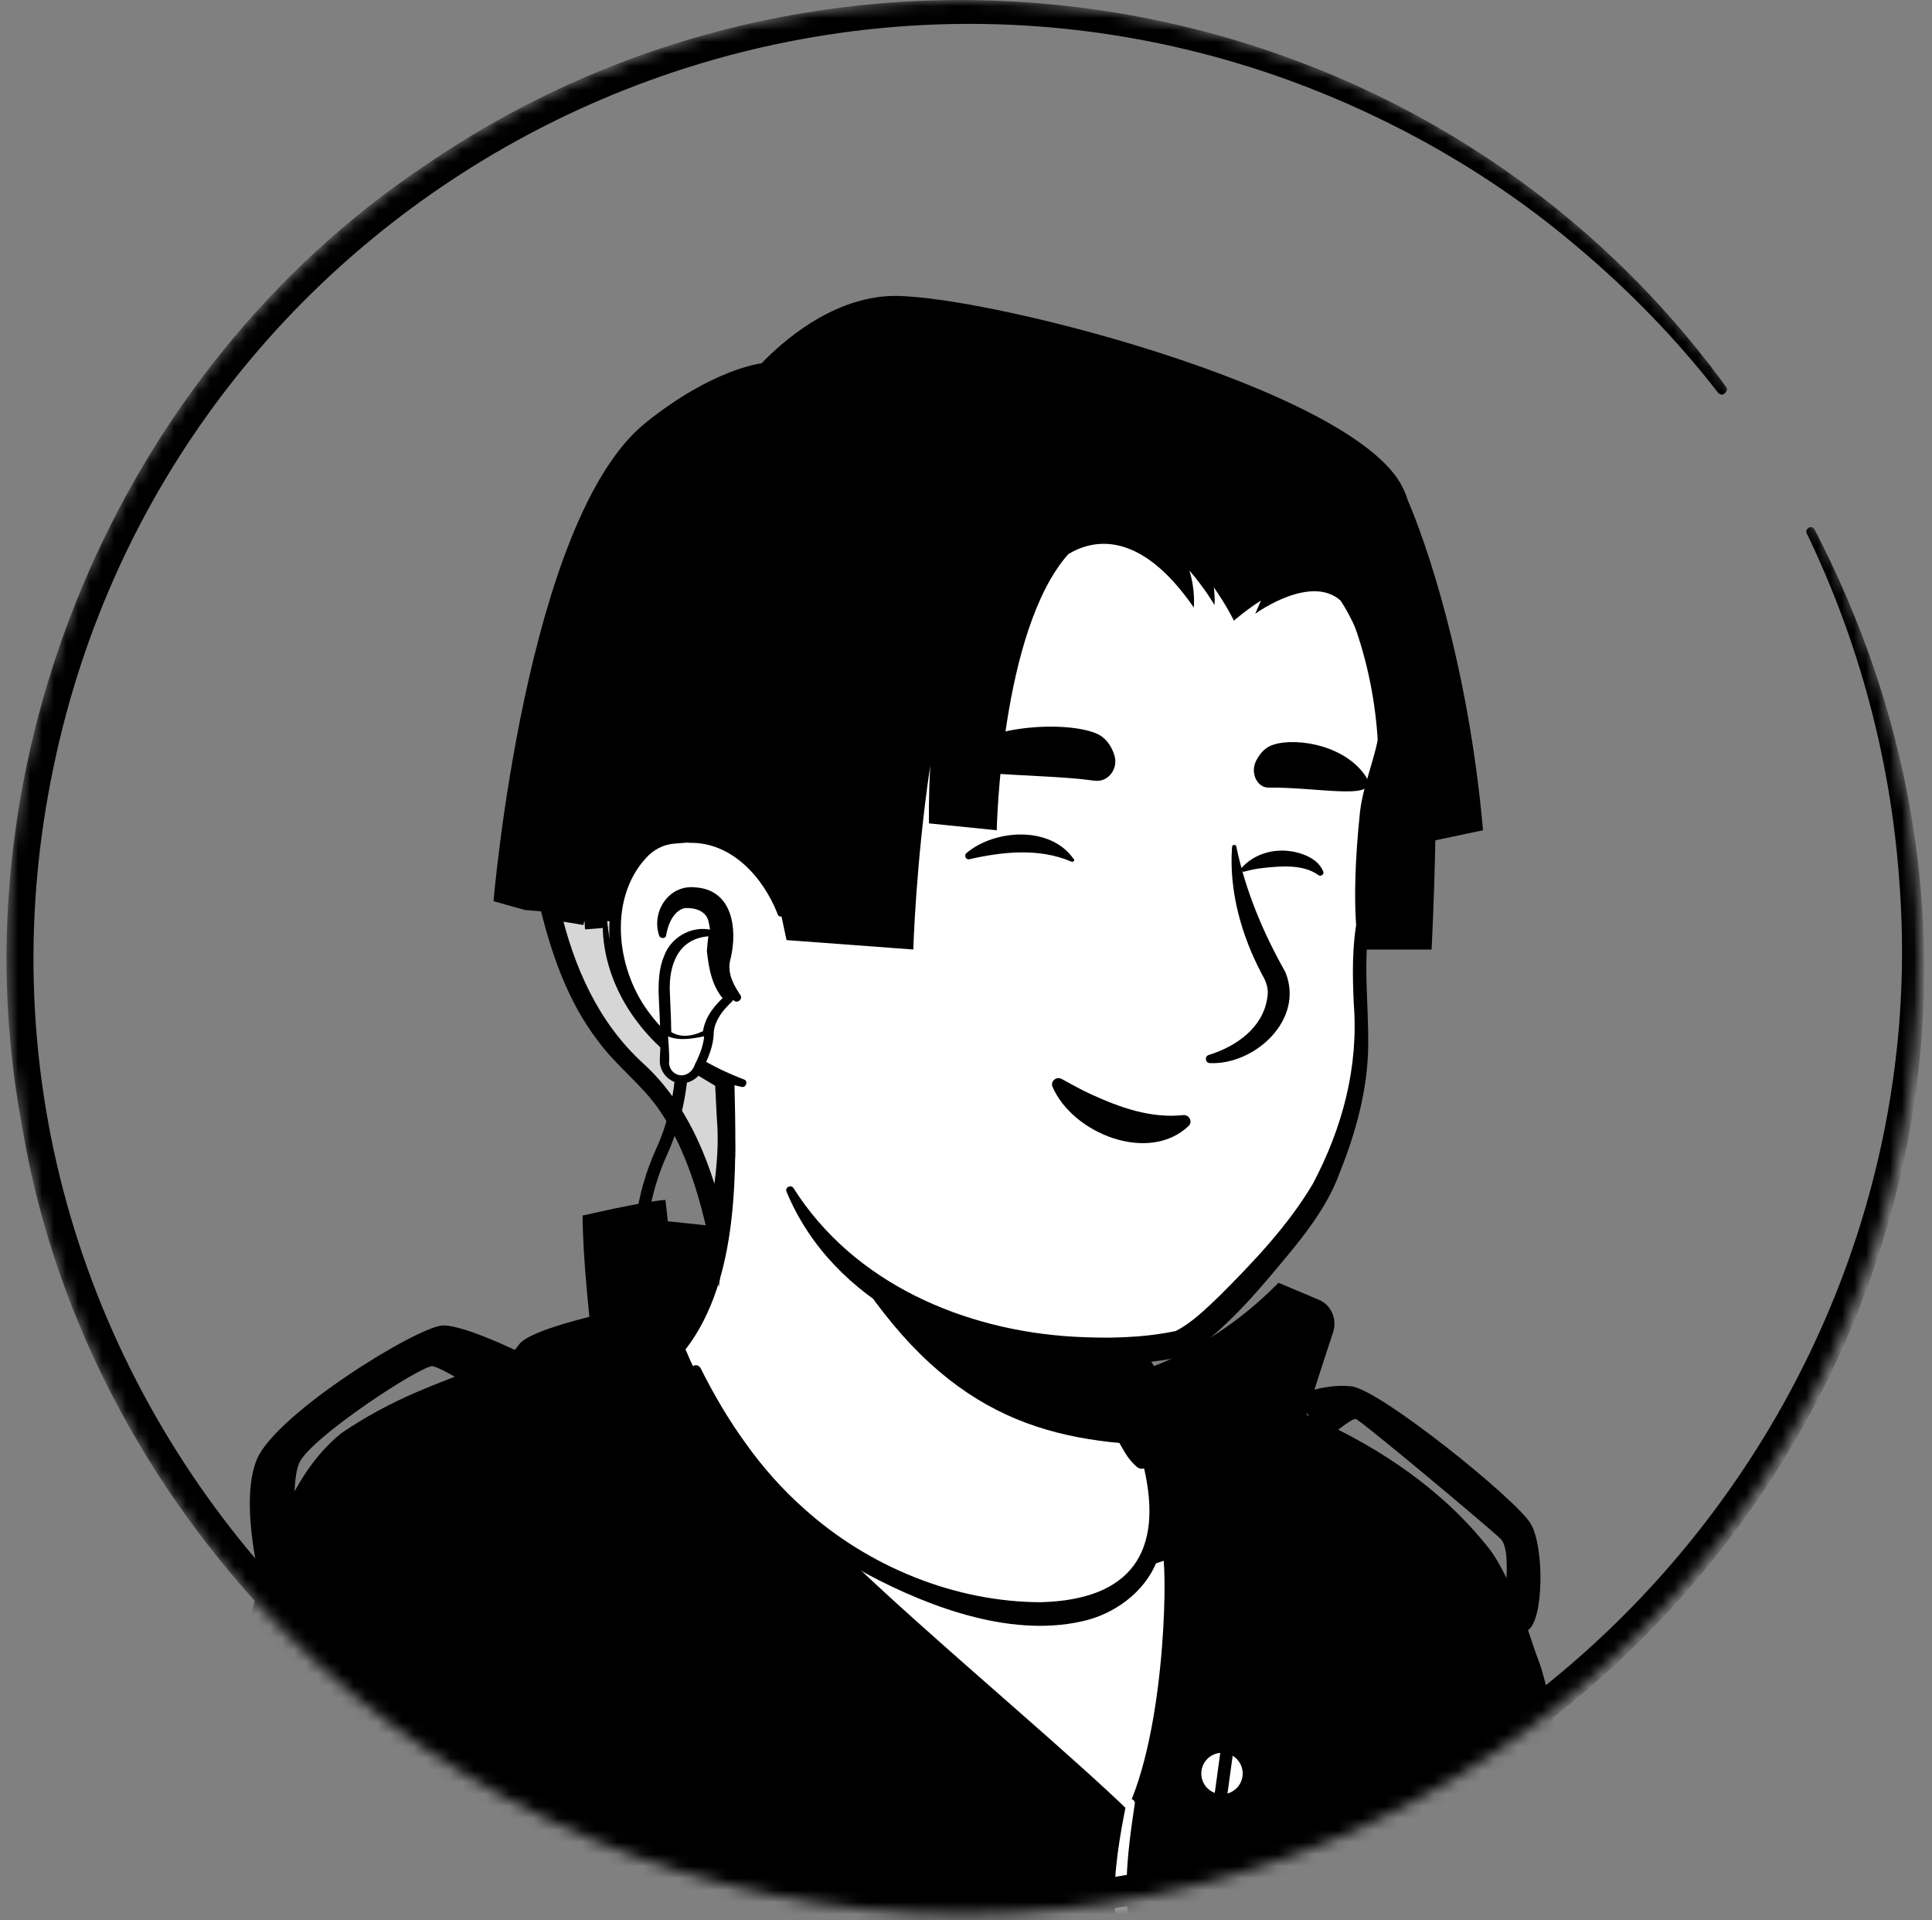 <svg width="161" height="160" viewBox="0 0 161 160" fill="none" xmlns="http://www.w3.org/2000/svg">
<rect x="0" y="0" width="161" height="160" fill="#808080" stroke="none"/>
<mask id="mask0_235_2789" style="mask-type:alpha" maskUnits="userSpaceOnUse" x="0" y="0" width="160" height="160">
<circle cx="80.238" cy="79.738" r="79.738" fill="#D9D9D9"/>
</mask>
<g mask="url(#mask0_235_2789)">
<path d="M123.951 145.569C123.585 145.83 123.167 146.092 122.801 146.353C122.383 146.614 122.017 146.876 121.598 147.085C121.232 147.294 120.919 147.503 120.553 147.713C120.5 147.765 120.448 147.765 120.396 147.817C119.193 148.549 117.938 149.229 116.683 149.856C116.317 150.065 115.899 150.275 115.533 150.431C115.533 150.431 115.481 150.484 115.429 150.484C115.01 150.693 114.592 150.902 114.174 151.111C113.337 151.53 112.448 151.896 111.612 152.262C111.193 152.471 110.723 152.628 110.304 152.784C109.886 152.941 109.415 153.15 108.997 153.307C108.579 153.464 108.108 153.673 107.69 153.83C107.69 153.83 107.69 153.83 107.638 153.83C107.219 153.987 106.749 154.144 106.331 154.301C105.389 154.614 104.396 154.928 103.455 155.242C103.141 155.347 102.775 155.451 102.461 155.556C101.468 155.869 100.474 156.131 99.481 156.34C99.115 156.445 98.749 156.497 98.331 156.601C97.389 156.811 96.396 157.02 95.455 157.229C95.246 157.281 95.089 157.281 94.879 157.333C94.566 157.386 94.2 157.438 93.886 157.49C93.415 157.543 92.997 157.647 92.527 157.699C92.317 157.752 92.108 157.752 91.899 157.804C91.638 157.856 91.324 157.909 91.01 157.909C90.174 158.013 89.285 158.118 88.448 158.222C88.187 158.275 87.873 158.275 87.612 158.327H87.559C87.193 158.379 86.827 158.379 86.461 158.431C86.095 158.484 85.729 158.484 85.363 158.484C85.154 158.484 84.893 158.536 84.683 158.536C84.265 158.536 83.899 158.588 83.533 158.588C83.01 158.588 82.54 158.641 82.017 158.641C81.494 158.641 81.023 158.641 80.501 158.641C80.134 158.641 79.768 158.641 79.402 158.641C57.337 158.327 37.52 148.967 23.35 134.118C23.35 134.118 23.35 134.065 23.298 134.065C21.729 132.654 23.089 125.124 29.416 120.366C37.363 114.353 56.396 110.588 56.396 110.588C56.396 110.588 63.768 109.386 91.115 115.085C107.115 118.431 119.298 123.294 126.095 136.471C127.507 139.19 128.919 143.373 123.951 145.569Z" fill="white"/>
<path d="M91.272 114.51C101.311 116.549 112.03 118.745 120.291 125.386C123.062 127.634 124.892 130.928 126.409 134.118C127.141 135.687 127.873 137.307 128.448 139.033C128.762 140.183 129.232 141.49 128.971 142.85C128.919 143.216 128.605 143.687 128.343 143.948C127.141 145.151 125.834 145.883 124.526 146.824C116.84 152.157 108.003 155.922 98.853 157.909C78.461 162.353 56.396 158.902 38.461 148.183C32.5 144.575 27.01 140.183 22.304 135.007C21.781 134.379 21.781 133.334 21.781 132.654C21.834 131.085 22.252 129.569 22.775 128.157C24.03 124.915 25.651 121.673 28.422 119.425C30.409 118.066 32.553 116.915 34.749 115.974C41.651 113.046 48.919 111.007 56.396 110.17C57.023 110.118 57.128 111.007 56.5 111.111C49.337 112.575 42.226 114.771 35.585 117.752C33.18 118.955 30.618 120 28.683 121.883C26.853 123.87 25.546 126.327 24.5 128.837C23.82 130.353 23.35 132.758 23.559 133.961C26.853 137.883 30.722 141.334 34.905 144.314C57.807 160.314 92.579 161.36 116.945 148.026C119.141 146.824 121.285 145.464 123.324 144.053C124.317 143.373 125.363 142.798 126.147 142.013C126.2 141.961 126.147 142.013 126.147 142.066C126.147 142.118 126.095 142.17 126.095 142.17C126.147 141.543 125.938 140.706 125.677 139.87C124.736 136.837 123.219 133.647 121.598 130.876C119.036 126.745 114.696 124.131 110.304 122.039C107.271 120.628 104.082 119.53 100.84 118.484C97.598 117.438 94.304 116.549 91.01 115.765C90.173 115.556 90.435 114.353 91.272 114.51Z" fill="black"/>
<path d="M48.553 101.281C48.553 101.281 53.416 100.13 55.455 99.974L56.082 105.673C56.082 105.621 48.605 102.745 48.553 101.281Z" fill="black"/>
<path d="M131.324 177.987H9.075C9.075 177.987 16.866 161.307 19.585 142.483C21.467 129.359 23.716 122.3 30.67 118.117C38.513 113.411 51.167 111.268 56.291 109.908C56.291 110.17 56.343 110.379 56.343 110.64C56.343 110.64 61.99 127.425 76.683 133.385C88.657 138.248 95.768 135.006 96.866 129.621C97.546 126.17 95.402 120.523 94.304 118.693C93.677 118.17 93.258 117.385 93.049 116.601L92.631 114.876C93.938 114.614 95.193 114.248 96.395 113.777C103.141 115.555 116.16 118.954 124.108 129.045C126.095 131.555 132.317 144.889 131.167 167.425C130.748 179.137 131.324 177.987 131.324 177.987Z" fill="black"/>
<path d="M34.957 177.987L32.605 158.588" stroke="white" stroke-width="3" stroke-miterlimit="10" stroke-linecap="round" stroke-linejoin="round"/>
<path d="M126.304 152C126.304 152 124.736 155.817 125.206 159.634C125.677 163.451 127.036 169.046 125.102 177.987" stroke="white" stroke-width="3" stroke-miterlimit="10" stroke-linecap="round" stroke-linejoin="round"/>
<path d="M72.761 143.111C43.846 134.745 36.578 117.751 36.578 117.751C36.578 117.751 41.127 114.928 43.271 112C44.578 110.222 56.343 108.183 56.343 108.183C56.552 110.431 56.343 108.183 56.5 110.64C56.5 110.64 62.147 127.424 76.84 133.385C88.813 138.248 95.924 135.006 97.023 129.621C97.702 126.17 95.558 120.522 94.46 118.692C93.833 118.17 93.415 117.385 93.206 116.601L92.787 114.875C95.768 114.248 98.591 113.098 101.049 111.581C101.153 111.738 101.206 111.895 101.258 112.052C102.356 114.719 105.702 117.124 105.702 117.124C112.657 133.647 102.199 151.634 72.761 143.111Z" fill="black"/>
<path d="M107.794 116.392C107.794 116.392 110.199 115.242 112.604 115.503C115.01 115.765 126.461 125.02 127.559 126.954C128.709 128.889 128.657 135.059 127.297 135.843C125.938 136.628 125.153 134.902 125.153 134.902C125.153 134.902 126.147 129.255 125.049 128.209C123.951 127.164 113.336 118.275 112.97 118.222C112.604 118.17 110.617 119.843 110.617 119.843L107.794 116.392Z" fill="black"/>
<path d="M44.421 113.203C44.421 113.203 38.983 110.432 36.944 110.432C34.905 110.432 23.036 117.752 21.415 121.569C19.794 125.386 21.99 133.072 21.99 133.072L24.866 129.778C24.866 129.778 24.081 124.026 24.918 121.935C25.755 119.843 35.219 113.673 36.055 113.83C36.892 113.935 41.546 116.915 41.546 116.915L44.421 113.203Z" fill="black"/>
<path d="M56.762 123.294C61.781 132.915 71.82 145.725 88.605 151.738C103.716 157.176 102.775 138.928 100.579 128C85.52 131.294 70.409 131.555 56.762 123.294Z" fill="white"/>
<path d="M100.578 128.052C100.003 125.176 99.323 122.823 98.852 121.516C97.807 118.693 96.238 116.183 94.826 114.301C94.147 114.51 93.467 114.667 92.787 114.823L93.205 116.549C93.415 117.385 93.833 118.117 94.46 118.64C94.565 118.85 94.722 119.111 94.879 119.425C83.009 124.026 68.996 117.961 68.996 117.961C64.761 117.751 65.075 121.934 67.062 126.902C59.532 119.738 56.447 110.64 56.447 110.64C56.343 109.072 56.238 107.555 56.081 106.039C56.081 106.039 52.212 108.183 52.892 112.993C53.205 115.033 54.408 118.85 56.761 123.294C70.408 131.555 85.519 131.294 100.578 128.052Z" fill="white"/>
<path d="M100.369 127.895C100.212 127.634 100.16 127.477 100.055 127.163C99.428 125.124 98.748 122.98 97.807 121.098C96.709 118.902 95.297 116.915 93.728 115.085L95.192 115.555L93.049 116.131L94.094 114.51C94.199 114.98 94.46 116.078 94.565 116.497C94.722 117.124 95.192 117.542 95.558 118.013C95.506 118.431 95.454 118.85 95.349 119.216C95.454 119.529 95.349 119.895 95.035 120.052C93.519 120.784 91.846 121.359 90.173 121.725C84.003 122.98 77.728 121.569 71.82 119.843C70.669 119.477 69.624 119.216 68.369 119.32L68.839 119.425C68.526 119.425 68.16 119.425 67.846 119.529C66.277 120 67.009 122.719 67.323 124.026C67.585 124.863 67.846 125.699 68.212 126.536C68.526 127.216 68.16 128 67.48 128.314C66.957 128.523 66.434 128.366 66.068 128C64.866 126.797 63.715 125.595 62.669 124.287C59.48 120.314 56.97 115.974 55.14 111.216L56.395 112.104C55.663 112.104 55.088 111.529 55.035 110.85L54.669 106.301L56.656 107.346C54.303 108.758 53.624 111.686 54.408 114.196C55.192 117.124 56.447 120.052 57.859 122.771L57.336 122.248C70.042 130.771 85.885 131.451 100.369 127.895ZM100.787 128.157C99.062 129.412 96.081 130.457 93.885 130.928C88.709 132.078 83.271 131.399 78.094 130.562C76.473 130.301 74.121 129.987 72.447 129.725L69.676 129.15C65.964 128.261 62.303 127.059 58.748 125.595L57.441 125.02L56.081 124.444C55.924 124.392 55.768 124.235 55.663 124.078C53.938 120.732 52.369 117.229 51.637 113.464C50.957 110.17 52.526 106.562 55.454 104.837C56.29 104.366 57.389 104.941 57.441 105.882L57.807 110.484C57.807 110.484 56.447 109.229 56.5 109.229C57.075 109.229 57.598 109.595 57.755 110.118C59.375 114.51 61.833 118.745 64.813 122.405C65.807 123.66 66.905 124.758 68.003 125.908L65.859 127.372C64.813 124.549 63.401 120.941 65.284 118.118C66.173 116.967 67.689 116.549 69.101 116.601L69.572 116.706C70.303 117.647 71.349 118.065 72.343 118.379C77.467 120.052 83.009 120.366 88.395 119.948C90.539 119.738 92.63 119.32 94.722 118.797L94.408 119.634C94.042 119.477 93.728 119.372 93.362 119.32L93.624 119.634C92.63 118.797 92.003 117.386 91.794 116.131L91.532 115.085C91.375 114.353 91.846 113.621 92.578 113.464L94.513 112.993H94.617C95.14 112.837 95.715 113.098 95.977 113.516C98.068 116.758 99.637 120.418 100.317 124.235C100.526 125.124 100.63 126.118 100.787 127.059C100.735 127.372 100.787 127.843 100.787 128.157Z" fill="black"/>
<path d="M48.553 101.281C48.553 101.281 61.468 101.7 71.298 104.314C72.239 104.575 72.239 110.641 72.344 111.634C72.71 115.19 65.285 121.255 66.121 124.445C67.219 128.575 96.867 151.791 97.128 154.51C97.389 157.229 75.638 156.549 62.723 141.072C49.755 125.595 50.749 122.771 50.749 122.771C50.749 122.771 48.553 107.922 48.553 101.281Z" fill="black"/>
<path d="M106.539 106.876L109.885 108.288C110.931 108.706 111.454 109.909 111.088 111.007C109.572 115.608 105.807 127.059 105.65 131.033C105.441 136.052 95.088 168.314 95.088 168.314C95.088 168.314 88.761 160 93.415 151.791C97.075 145.307 97.284 131.451 96.918 129.621C96.447 127.216 94.46 121.569 93.362 118.013C92.787 116.079 92.683 114.876 92.683 114.876C92.683 114.876 99.898 113.673 106.539 106.876Z" fill="black"/>
<path d="M67.637 115.451C68.475 115.451 69.154 114.678 69.154 113.725C69.154 112.773 68.475 112 67.637 112C66.8 112 66.121 112.773 66.121 113.725C66.121 114.678 66.8 115.451 67.637 115.451Z" fill="white"/>
<path d="M94.566 150.274C94.147 153.098 93.729 155.974 93.938 158.849C94.618 163.085 94.879 167.32 95.245 171.555C95.298 172.601 93.781 172.706 93.677 171.66C93.52 167.425 93.415 163.137 92.892 158.902C92.788 155.921 93.311 152.993 93.886 150.117C93.99 149.751 94.618 149.856 94.566 150.274Z" fill="white"/>
<path d="M109.049 118.797C108.108 123.451 107.062 128.157 105.337 132.601C102.722 138.144 99.167 143.163 96.134 148.392C95.873 148.863 95.14 148.497 95.35 148.026C97.859 142.117 101.52 136.836 103.977 130.98C104.186 130.353 105.337 126.902 105.546 126.222C106.382 123.66 107.271 121.098 108.265 118.588C108.474 118.117 109.154 118.274 109.049 118.797Z" fill="black"/>
<path d="M101.833 149.49C102.786 149.49 103.558 148.718 103.558 147.765C103.558 146.812 102.786 146.039 101.833 146.039C100.88 146.039 100.107 146.812 100.107 147.765C100.107 148.718 100.88 149.49 101.833 149.49Z" fill="white"/>
<path d="M96.185 128.419C95.087 133.804 87.976 137.046 76.002 132.183C63.558 127.164 58.172 115.19 56.812 111.634C64.185 97.83 59.061 88.262 59.061 88.262C76.054 86.798 90.904 106.667 90.904 106.667L93.205 116.497C93.414 117.334 93.832 118.066 94.46 118.588C95.558 120.523 96.865 124.968 96.185 128.419Z" fill="white"/>
<path d="M56.551 111.791C57.545 110.275 58.172 108.497 58.59 106.772C59.375 103.164 59.636 99.504 59.689 95.843V94.484C59.532 93.124 59.061 91.713 58.538 90.458C57.858 88.785 60.316 87.739 61.1 89.412C61.205 89.621 61.205 89.987 61.205 90.196C61.362 97.308 61.675 106.458 57.179 112.366C56.865 112.68 56.238 112.209 56.551 111.791Z" fill="black"/>
<path d="M91.48 106.562C92.264 107.033 92.525 107.66 92.63 108.287C92.944 109.542 92.839 110.902 93.153 112.209C93.414 113.464 94.199 114.667 94.408 115.974C94.669 117.333 95.454 120.209 95.767 121.621C95.872 121.934 95.663 122.3 95.297 122.353C95.088 122.405 94.931 122.353 94.774 122.248C94.094 121.673 93.78 121.098 93.362 120.366C92.682 119.111 92.212 117.961 91.793 116.549C91.427 115.294 91.584 113.934 91.271 112.627C91.009 111.372 90.277 110.17 90.016 108.863C89.859 108.235 89.806 107.555 90.277 106.771C90.591 106.457 91.114 106.353 91.48 106.562Z" fill="black"/>
<path d="M95.244 120.366C85.257 119.843 77.1 116.706 69.152 102.536C75.845 108.445 83.741 110.693 92.054 111.739L93.152 116.549C93.362 117.386 94.616 119.843 95.244 120.366Z" fill="black"/>
<path d="M94.826 118.432C96.604 121.778 97.649 125.961 96.551 129.674C95.715 132.288 93.309 134.223 90.695 134.955C84.63 136.576 77.623 134.014 72.238 131.138C65.597 127.425 60.682 121.203 57.545 114.406C57.336 113.883 58.068 113.464 58.381 113.987C59.479 116.183 60.734 118.327 62.146 120.262C63.558 122.249 65.179 124.079 67.009 125.7C72.342 130.51 79.558 133.491 86.774 133.491C94.198 133.281 97.022 129.36 95.296 122.144C95.035 120.994 94.617 119.791 94.041 118.798C93.728 118.38 94.512 117.909 94.826 118.432Z" fill="black"/>
<path d="M115.062 55.634C116.003 60.026 116.474 63.582 113.911 75.294C111.402 86.954 117.519 89.36 103.036 108.026C97.127 115.66 82.8 113.516 71.192 105.621C67.271 102.954 65.598 96.105 62.67 91.242C60.369 87.425 59.323 91.399 56.291 88.105C52.16 83.608 47.193 74.562 49.65 58.562C53.624 32.627 74.173 29.595 89.388 32.471C104.709 35.399 112.552 44.078 115.062 55.634Z" fill="white"/>
<path d="M58.905 92.758C57.702 90.719 56.133 88.942 54.669 87.059C53.258 85.124 52.107 82.981 51.166 80.785C44.944 65.517 47.349 44.026 62.617 35.033C68.944 31.373 76.578 30.484 83.689 31.059C98.905 32.157 112.865 39.164 116.16 55.268C117.937 62.379 115.532 69.7 114.173 76.654C113.545 80.105 114.068 83.66 114.016 87.216C113.963 90.824 112.97 94.432 111.611 97.778C110.774 100.079 109.31 102.118 107.794 104C105.284 107.033 102.774 110.118 99.584 112.471C98.852 112.994 97.545 113.255 96.656 113.36C94.199 113.726 91.794 113.83 89.336 113.673C79.715 113.255 69.415 108.602 65.545 99.294C65.388 98.928 65.911 98.667 66.12 98.981C71.14 106.928 80.343 110.85 89.493 111.373C92.316 111.53 95.192 111.477 97.963 110.902C99.323 110.223 100.526 109.02 101.676 107.922C104.499 105.098 107.375 102.066 109.414 98.615C111.872 93.961 113.231 88.889 112.813 83.608C112.709 81.255 112.656 78.798 113.127 76.445C113.545 74.092 114.068 71.843 114.382 69.438C114.696 67.138 114.852 64.785 114.852 62.484C114.591 55.739 112.395 48.785 108.107 43.556C98.643 31.791 76.264 28.706 63.663 36.758C55.715 41.673 52.003 50.876 50.8 59.817C48.97 70.536 49.493 81.098 58.016 88.889L60.526 91.504C61.519 92.654 59.741 94.013 58.905 92.758Z" fill="black"/>
<path d="M65.074 76.131C65.074 76.131 63.453 68.288 55.819 69.229C49.231 70.065 46.931 85.856 61.885 90.248" fill="white"/>
<path d="M61.205 83.399C60.002 82.719 59.166 81.569 59.114 80.157C59.166 79.111 59.323 77.909 59.061 76.863C58.904 75.87 57.859 75.608 57.074 75.66C56.238 75.817 55.715 76.863 55.558 77.7C55.558 77.752 55.506 77.909 55.506 77.961C55.453 78.222 55.035 78.222 54.931 77.961C54.251 75.922 55.767 73.674 57.963 73.935C61.048 74.144 61.467 77.386 60.891 79.843C60.578 80.889 60.996 81.83 61.571 82.719L61.676 82.876C61.937 83.19 61.519 83.608 61.205 83.399Z" fill="black"/>
<path d="M103.036 70.589C103.82 74.301 105.284 77.752 107.114 80.994C108.735 84.968 104.552 88.732 100.84 88.576C100.421 88.576 100.369 88 100.735 87.896C103.088 87.164 105.232 85.595 105.598 83.19C105.755 82.458 105.545 81.831 105.179 81.203C103.454 77.961 102.408 74.249 102.67 70.589C102.67 70.327 103.036 70.327 103.036 70.589Z" fill="black"/>
<path d="M64.813 76.184C63.611 73.099 60.996 70.171 57.493 70.223C57.179 70.171 56.657 70.275 56.343 70.275C55.454 70.328 54.722 70.641 54.042 71.269C50.696 74.615 51.271 80.524 53.99 84.236C54.931 85.543 56.134 86.694 57.493 87.635C58.853 88.576 60.369 89.308 61.99 89.935C62.356 90.04 62.199 90.615 61.833 90.563C58.33 89.831 54.983 88.105 52.683 85.23C49.127 80.942 48.395 73.778 52.63 69.596C53.572 68.759 54.879 68.131 56.186 68.131C56.604 68.131 57.232 68.027 57.65 68.131C59.846 68.236 61.938 69.334 63.297 71.059C64.5 72.524 65.179 74.301 65.388 76.079C65.388 76.393 64.918 76.497 64.813 76.184Z" fill="black"/>
<path d="M99.062 93.804C95.716 96.994 89.389 94.431 87.716 90.562C87.506 90.092 88.029 89.673 88.448 89.882C89.337 90.353 90.121 90.824 90.957 91.19C93.363 92.288 95.872 93.177 98.539 92.915C99.062 92.811 99.428 93.438 99.062 93.804Z" fill="black"/>
<path d="M91.219 65.046C92.37 65.203 93.258 64 92.84 62.849C92.631 62.222 92.265 61.647 91.69 61.281C89.912 60.183 83.272 60.078 79.768 62.588C76.631 64.889 85.99 64.314 91.219 65.046Z" fill="black"/>
<path d="M105.703 65.621C104.761 65.621 104.186 64.419 104.657 63.425C104.918 62.902 105.284 62.432 105.807 62.17C107.428 61.386 111.768 61.856 113.703 64.523C115.428 66.876 110.042 65.569 105.703 65.621Z" fill="black"/>
<path d="M89.285 71.791C86.618 70.64 83.586 70.954 80.814 71.582C80.501 71.686 80.292 71.268 80.553 71.059C82.958 69.072 87.507 68.81 89.442 71.529C89.599 71.634 89.494 71.843 89.285 71.791Z" fill="black"/>
<path d="M109.834 72.889C108.579 72 106.749 72.157 105.285 72.314C104.762 72.366 104.239 72.471 103.664 72.628C103.507 72.68 103.35 72.418 103.455 72.314L103.559 72.209C104.867 70.85 106.906 70.536 108.684 71.216C109.311 71.477 109.938 71.843 110.252 72.575C110.409 72.837 110.043 73.098 109.834 72.889Z" fill="black"/>
<path d="M57.284 88.523C58.434 89.307 60.107 90.144 60.107 90.144C60.107 90.144 60.421 94.797 60.369 96.418C60.317 97.935 59.741 102.588 59.741 102.588C59.741 102.588 58.33 94.693 54.147 90.301C51.846 87.896 48.134 85.229 45.938 75.869L48.081 76.236C48.081 76.236 49.493 71.791 49.493 72.105C49.493 72.366 49.493 76.654 49.493 76.654L50.8 76.758C50.539 80.68 52.421 85.229 57.284 88.523Z" fill="#D6D6D6"/>
<path d="M57.755 87.843C58.748 88.471 59.846 89.046 60.892 89.569L60.944 90.039C61.049 91.922 61.31 94.484 61.258 96.366C61.101 99.817 60.317 103.843 59.899 107.242C58.905 102.222 57.859 96.68 54.879 92.392C53.467 90.353 51.324 88.784 49.807 86.693C47.402 83.556 46.042 79.739 45.101 75.974L44.84 74.823C45.572 74.928 47.402 75.242 48.134 75.399L47.245 75.922L47.925 73.778C48.029 73.464 48.343 72.471 48.448 72.157C48.552 71.948 48.605 71.686 48.761 71.477C49.232 70.902 50.173 71.268 50.121 72.052V76.549L49.389 75.765L50.592 76.654C50.958 81.359 53.833 85.49 57.755 87.843ZM57.075 88.889C53.049 86.17 50.121 81.673 50.225 76.706L50.696 77.281L49.389 77.386L48.761 77.438C48.657 76.915 48.709 72.732 48.709 72.105V72.052V72.105C48.709 72.157 48.709 72.209 48.761 72.261C48.918 72.837 49.755 72.941 50.069 72.523C50.121 72.471 50.121 72.418 50.173 72.366L50.121 72.471C49.964 72.941 49.65 73.83 49.493 74.301C49.337 74.771 48.761 76.601 48.605 77.072C48.134 76.967 46.304 76.706 45.781 76.601L46.67 75.66C47.82 80.523 49.807 85.124 53.572 88.575C57.493 92.131 59.428 97.307 60.526 102.431L58.958 102.484C59.428 99.503 60.003 96.314 59.742 93.281L59.585 90.196L59.846 90.614C58.905 90.039 57.964 89.516 57.075 88.889Z" fill="black"/>
<path d="M123.585 69.176L119.612 70.013C119.507 75.294 119.298 79.111 119.298 79.111H113.285C113.285 79.111 112.448 76.078 113.337 67.607C113.651 64.888 115.272 61.699 114.958 59.45C114.383 55.32 113.023 52.026 111.716 50.039C109.259 47.843 104.814 50.98 104.605 51.137L105.076 50.039C103.768 50.875 102.827 51.712 102.827 51.712C102.827 51.712 102.252 50.509 101.154 48.941C101.206 49.464 101.259 49.986 101.206 50.405C101.206 50.405 100.422 49.045 99.115 47.529C99.638 49.202 99.481 50.614 99.481 50.614C94.932 44.026 91.01 44.967 89.023 46.169C83.376 52.549 83.063 69.176 83.063 69.176L77.415 68.601C77.415 68.601 77.363 66.719 77.52 63.79C76.317 71.895 76.108 79.111 76.108 79.111L65.546 78.326L65.076 76.13C65.076 76.13 63.455 68.287 55.821 69.228C52.945 69.594 50.853 72.836 50.697 76.705L49.389 76.601C49.389 76.601 49.389 72.313 49.389 72.052C49.389 71.79 47.978 76.183 47.978 76.183L43.742 75.817L41.128 75.085C41.128 75.085 43.795 43.294 53.782 35.241C59.429 30.692 63.455 30.274 63.455 30.274C65.285 28.392 69.102 25.045 73.86 24.679C80.605 24.156 112.867 32.261 116.893 40.627C117.05 40.941 117.206 41.307 117.311 41.673C118.723 44.915 122.331 55.058 123.585 69.176Z" fill="black"/>
<path d="M59.22 77.752C59.22 77.752 55.037 77.124 55.351 82.981C55.508 85.961 55.508 87.582 55.455 88.419C55.403 88.994 55.769 89.517 56.292 89.726C56.919 89.987 57.599 89.726 57.913 89.098C58.383 88.262 58.906 87.111 58.906 86.17C58.906 84.602 60.58 83.19 60.58 83.19C60.58 83.19 59.063 81.883 59.22 77.752Z" fill="white"/>
<path d="M59.063 77.909C59.063 77.961 59.115 78.013 59.167 78.013C59.167 78.013 59.167 78.013 59.115 78.013H59.011C56.501 78.223 55.717 80.419 55.821 82.667C55.873 84.131 55.978 85.595 55.926 87.007C56.03 87.791 55.56 88.837 56.344 89.255C56.815 89.517 57.442 89.308 57.651 88.785C58.122 87.844 58.592 86.902 58.592 85.857C58.801 84.654 59.586 83.713 60.422 82.981V83.399C59.324 82.249 59.063 80.68 58.906 79.216C58.958 78.85 58.958 78.275 59.063 77.909ZM59.429 77.543C59.586 79.007 59.586 80.523 60.213 81.83C60.37 82.196 60.632 82.615 60.945 82.876C61.154 83.033 61.154 83.347 60.945 83.504C60.213 84.183 59.586 85.02 59.481 85.961C59.481 87.112 59.011 88.21 58.488 89.203C58.069 90.092 56.867 90.562 55.978 90.04C55.403 89.726 54.984 89.098 54.984 88.419C54.984 87.896 55.037 87.478 55.037 86.955C55.037 85.491 54.932 84.079 54.88 82.615C54.88 81.674 54.932 80.576 55.35 79.634C55.873 78.17 57.494 77.177 59.063 77.438C59.22 77.438 59.377 77.491 59.429 77.543Z" fill="black"/>
<path d="M58.539 139.66C60.265 132.131 58.017 123.66 56.082 116.131C55.298 113.151 54.513 110.327 54.147 107.87C53.468 103.739 53.938 99.817 55.611 96.157C57.651 91.608 57.337 87.739 57.337 87.582L56.291 87.687C56.291 87.739 56.605 91.504 54.67 95.739C52.945 99.556 52.422 103.687 53.102 108.026C53.52 110.536 54.252 113.412 55.036 116.392C56.971 123.765 59.167 132.131 57.494 139.399C56.553 143.425 58.383 150.013 60.997 156.602C61.415 156.654 61.781 156.706 62.2 156.758C59.533 150.17 57.651 143.53 58.539 139.66Z" fill="black"/>
<path d="M55.507 86.013C55.559 87.164 55.507 87.948 55.507 88.418C55.455 88.994 55.821 89.516 56.343 89.726C56.971 89.987 57.651 89.726 57.964 89.098C58.435 88.262 58.958 87.111 58.958 86.17C58.958 86.118 58.958 86.013 58.958 85.961C57.912 86.379 56.657 86.693 55.507 86.013Z" fill="white"/>
<path d="M55.664 86.223C55.716 86.955 55.768 87.634 55.768 88.366C55.716 88.68 55.82 88.994 56.03 89.255C56.709 89.935 57.651 89.517 57.912 88.68C58.33 87.844 58.696 86.955 58.696 86.013L59.062 86.275C57.912 86.484 56.709 86.798 55.611 86.327C55.611 86.327 55.664 86.275 55.664 86.223ZM55.402 85.752C55.507 85.752 55.716 85.804 55.82 85.909C56.762 86.589 57.964 86.275 58.905 85.752C59.062 85.647 59.324 85.804 59.271 86.013C59.219 87.216 58.748 88.366 58.121 89.412C57.546 90.197 56.343 90.249 55.664 89.569C55.35 89.255 55.193 88.732 55.245 88.314C55.245 87.425 55.35 86.589 55.402 85.752Z" fill="black"/>
<path d="M104.762 120.784C105.651 114.614 104.814 110.222 104.501 108.915C104.344 109.02 104.239 109.176 104.082 109.281C103.925 109.438 103.769 109.542 103.612 109.699C103.925 111.373 104.501 115.346 103.716 120.627C103.35 123.085 103.246 126.954 103.193 131.451C103.089 135.791 101.729 146.614 100.108 156.863C100.474 156.758 100.84 156.654 101.206 156.601C102.827 146.458 104.135 135.843 104.239 131.503C104.344 127.007 104.396 123.19 104.762 120.784Z" fill="black"/>
<path d="M151.193 44.078C182.931 105.202 127.14 174.17 60.63 157.333C30.774 149.908 6.774 124.026 1.807 93.647C-3.84 63.424 9.807 30.954 35.323 13.856C70.304 -10.197 118.774 -2.197 143.82 32.209C143.977 32.366 143.925 32.627 143.715 32.784C143.559 32.941 143.297 32.889 143.14 32.679C139.689 28.235 135.768 24.209 131.48 20.601C124.421 14.588 116.16 9.882 107.428 6.692C62.983 -9.412 14.199 17.359 4.474 63.843C-6.507 115.921 37.781 163.869 90.591 156.705C131.323 151.581 161.598 113.987 158.251 73.098C157.519 63.215 154.905 53.438 150.565 44.444C150.46 44.287 150.565 44.078 150.722 43.973C150.879 43.869 151.088 43.921 151.193 44.078Z" fill="black"/>
</g>
</svg>
